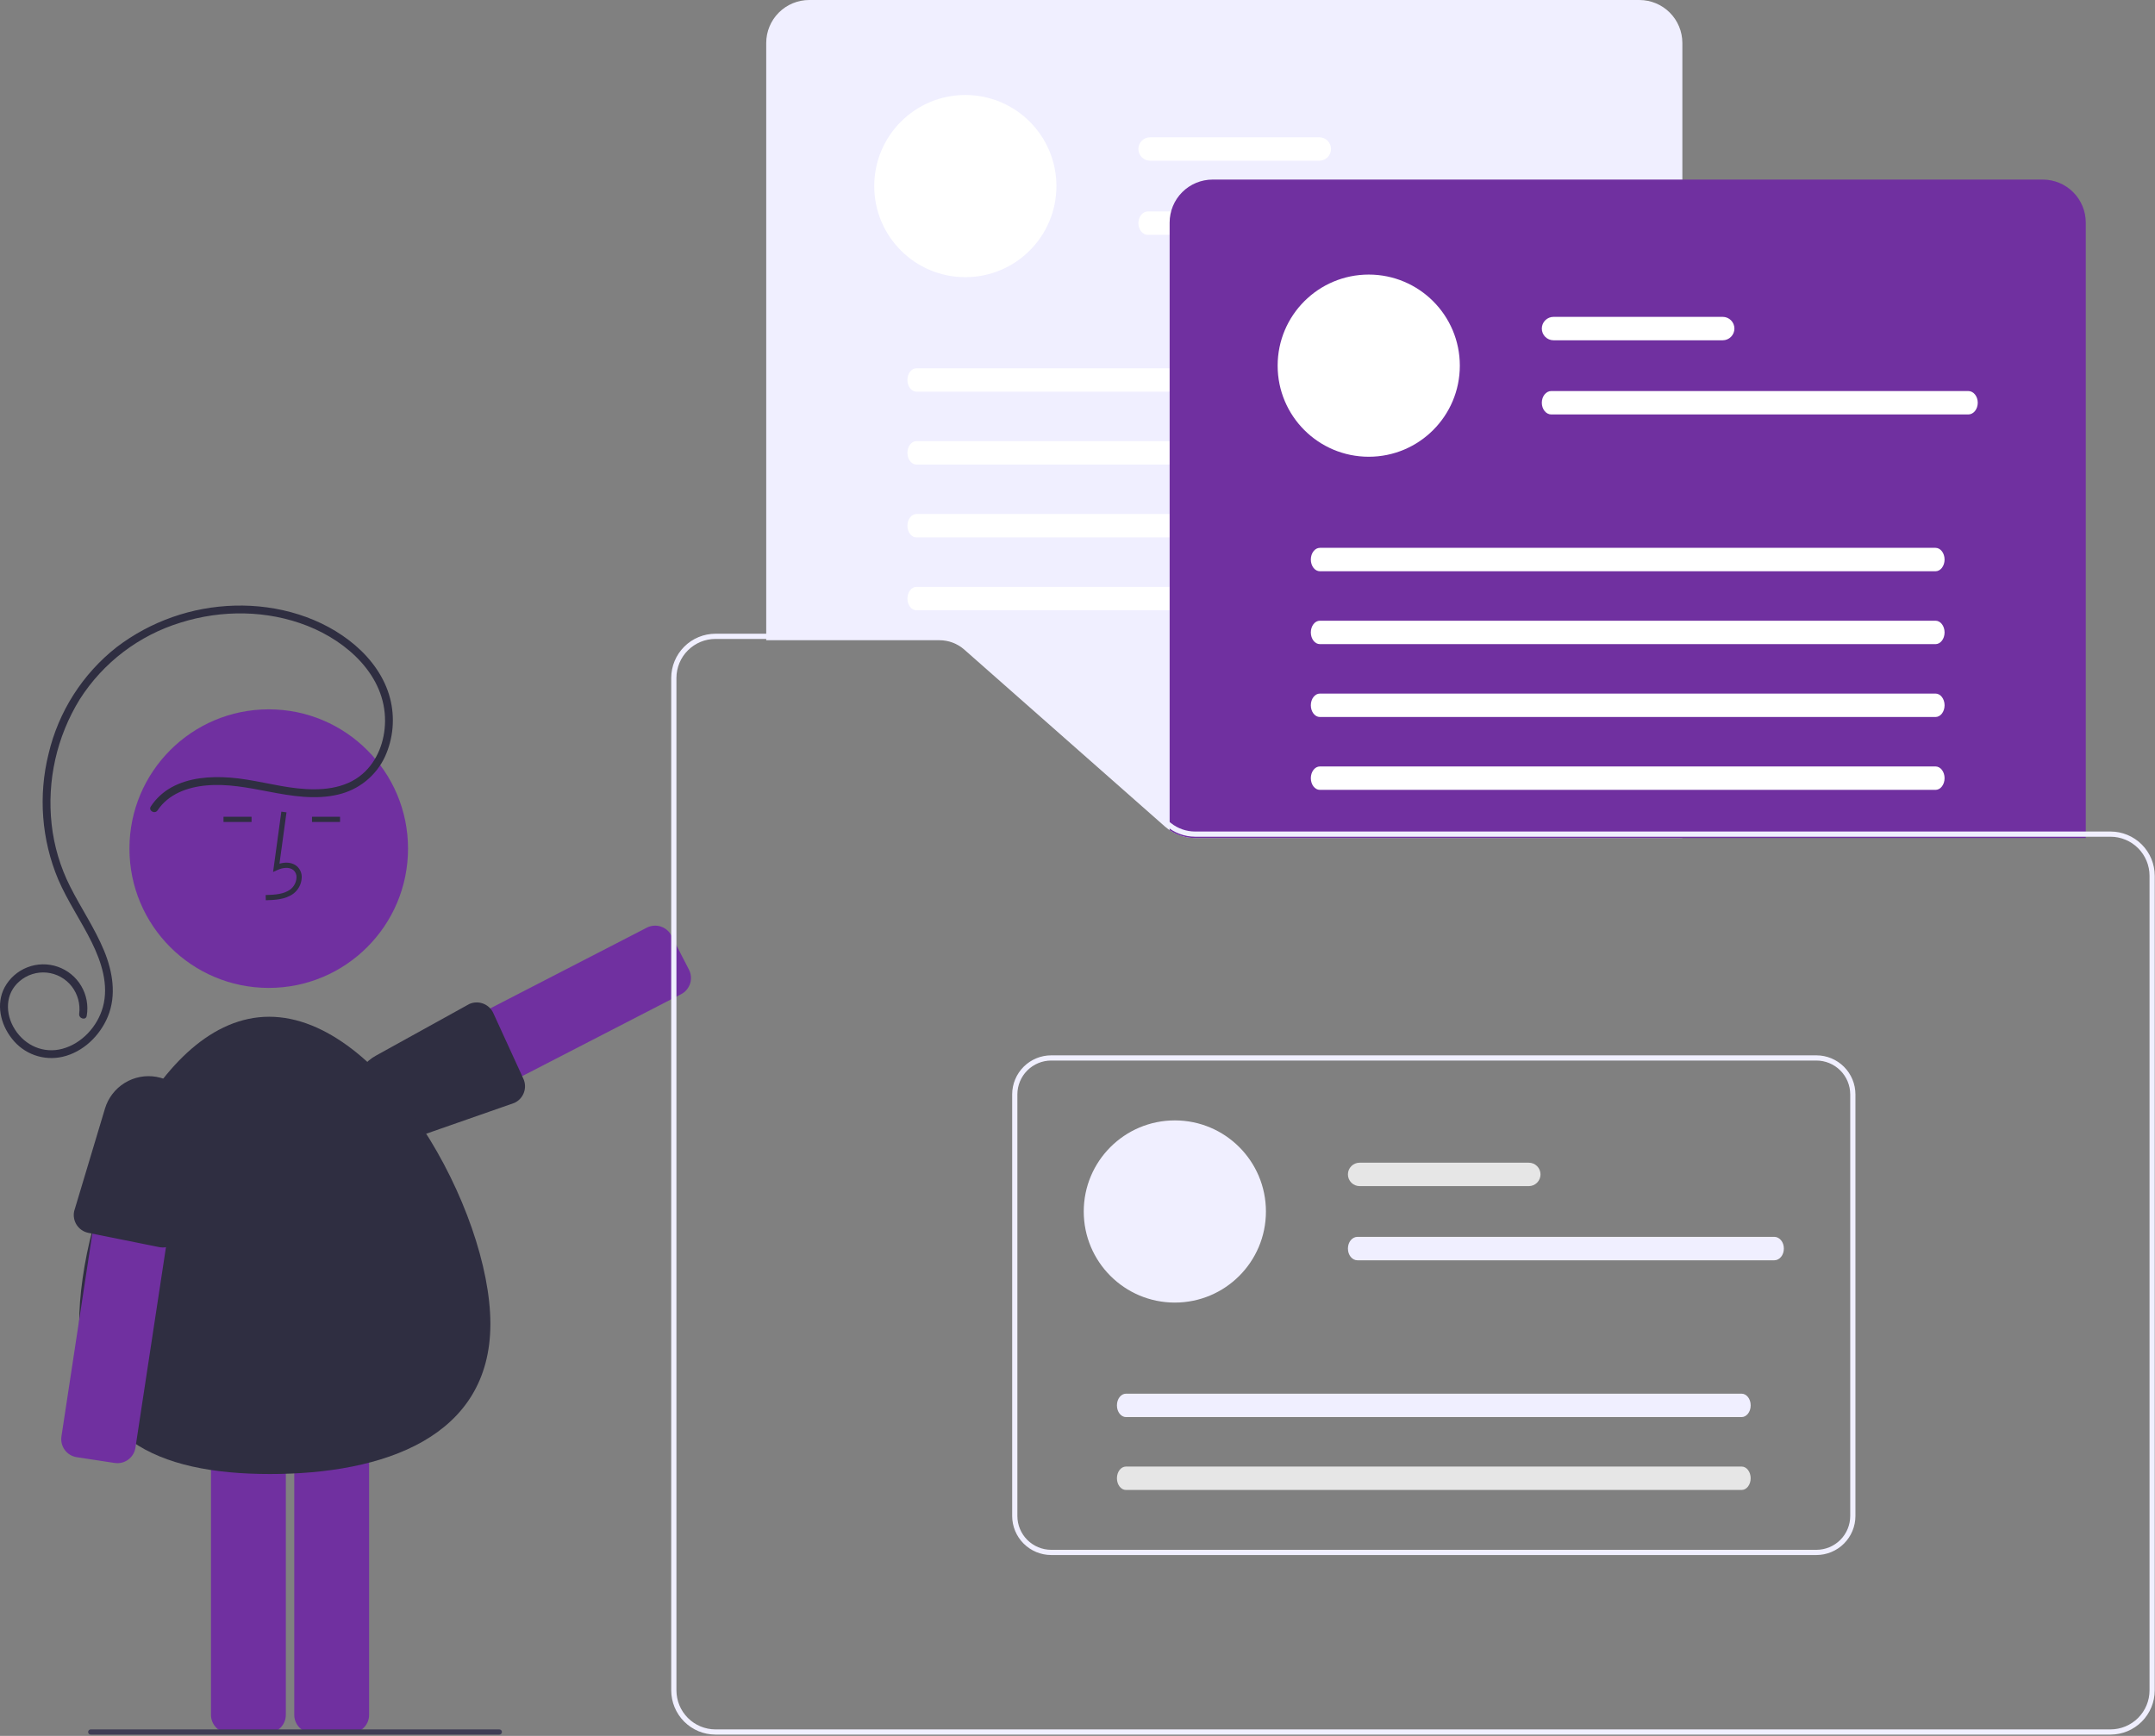 <svg width="828" height="667" viewBox="0 0 828 667" fill="none" xmlns="http://www.w3.org/2000/svg">
<rect x="0" y="0" width="828" height="667" fill="#808080" stroke="none"/>
<g clip-path="url(#clip0_2982_1773)">
<path d="M149.168 439.157C148.44 439.157 147.717 439.043 147.024 438.82C146.148 438.543 145.334 438.095 144.632 437.502C143.93 436.908 143.352 436.182 142.933 435.363L136.169 422.245C135.321 420.595 135.161 418.675 135.726 416.907C136.291 415.14 137.535 413.668 139.183 412.816L248.52 356.445C250.171 355.596 252.091 355.437 253.859 356.002C255.626 356.567 257.098 357.81 257.95 359.459L264.713 372.577C265.562 374.227 265.721 376.147 265.156 377.915C264.591 379.682 263.348 381.154 261.699 382.006L152.362 438.378C151.375 438.889 150.28 439.156 149.168 439.157V439.157Z" fill="#7030A0"/>
<path d="M188.83 388.047C189.123 388.451 189.372 388.885 189.573 389.342L201.126 414.572C201.499 415.413 201.702 416.32 201.724 417.239C201.746 418.159 201.586 419.074 201.254 419.931C200.922 420.789 200.425 421.573 199.79 422.239C199.155 422.904 198.395 423.438 197.553 423.809L158.694 437.391C154.653 438.802 150.234 438.681 146.276 437.052C142.317 435.422 139.094 432.397 137.218 428.549L137.667 428.33L137.218 428.549C135.254 424.523 134.911 419.896 136.261 415.625C137.611 411.353 140.55 407.763 144.472 405.597L180.303 385.785C181.768 385.129 183.414 384.996 184.966 385.407C186.518 385.819 187.882 386.751 188.83 388.047V388.047Z" fill="#2F2E41"/>
<path d="M646.4 322H459.21C454.949 321.987 450.837 320.434 447.632 317.627L370.529 249.625C367.882 247.287 364.472 245.998 360.94 246H294.4V16.5C294.405 12.125 296.145 7.931 299.238 4.838C302.331 1.745 306.525 0.005 310.9 0H629.9C634.275 0.005 638.468 1.745 641.562 4.838C644.655 7.931 646.395 12.125 646.4 16.5L646.4 322Z" fill="#F0EFFF"/>
<path d="M370.9 106.5C390.23 106.5 405.9 90.83 405.9 71.5C405.9 52.17 390.23 36.5 370.9 36.5C351.57 36.5 335.9 52.17 335.9 71.5C335.9 90.83 351.57 106.5 370.9 106.5Z" fill="white"/>
<path d="M506.9 52.75H441.9C440.706 52.75 439.562 53.224 438.718 54.068C437.874 54.912 437.4 56.056 437.4 57.25C437.4 58.444 437.874 59.588 438.718 60.432C439.562 61.276 440.706 61.75 441.9 61.75H506.9C508.093 61.75 509.238 61.276 510.082 60.432C510.926 59.588 511.4 58.444 511.4 57.25C511.4 56.056 510.926 54.912 510.082 54.068C509.238 53.224 508.093 52.75 506.9 52.75Z" fill="white"/>
<path d="M601.26 81.25H441.04C439.03 81.25 437.4 83.27 437.4 85.75C437.4 88.23 439.03 90.25 441.04 90.25H601.26C603.27 90.25 604.9 88.23 604.9 85.75C604.9 83.27 603.27 81.25 601.26 81.25Z" fill="white"/>
<path d="M588.67 141.5H352.13C350.21 141.5 348.65 143.52 348.65 146C348.65 148.48 350.21 150.5 352.13 150.5H588.67C590.59 150.5 592.15 148.48 592.15 146C592.15 143.52 590.59 141.5 588.67 141.5Z" fill="white"/>
<path d="M588.67 169.5H352.13C350.21 169.5 348.65 171.52 348.65 174C348.65 176.48 350.21 178.5 352.13 178.5H588.67C590.59 178.5 592.15 176.48 592.15 174C592.15 171.52 590.59 169.5 588.67 169.5Z" fill="white"/>
<path d="M588.67 197.5H352.13C350.21 197.5 348.65 199.52 348.65 202C348.65 204.48 350.21 206.5 352.13 206.5H588.67C590.59 206.5 592.15 204.48 592.15 202C592.15 199.52 590.59 197.5 588.67 197.5Z" fill="white"/>
<path d="M588.67 225.5H352.13C350.21 225.5 348.65 227.52 348.65 230C348.65 232.48 350.21 234.5 352.13 234.5H588.67C590.59 234.5 592.15 232.48 592.15 230C592.15 227.52 590.59 225.5 588.67 225.5Z" fill="white"/>
<path d="M801.4 322H459.21C455.803 322.006 452.47 321.01 449.625 319.137L449.4 318.989V85.5C449.405 81.125 451.145 76.931 454.238 73.838C457.331 70.745 461.525 69.005 465.9 69H784.9C789.274 69.005 793.468 70.745 796.562 73.838C799.655 76.931 801.395 81.125 801.4 85.5L801.4 322Z" fill="#7030A0"/>
<path d="M525.9 175.5C545.23 175.5 560.9 159.83 560.9 140.5C560.9 121.17 545.23 105.5 525.9 105.5C506.57 105.5 490.9 121.17 490.9 140.5C490.9 159.83 506.57 175.5 525.9 175.5Z" fill="white"/>
<path d="M661.9 121.75H596.9C595.706 121.75 594.562 122.224 593.718 123.068C592.874 123.912 592.4 125.057 592.4 126.25C592.4 127.443 592.874 128.588 593.718 129.432C594.562 130.276 595.706 130.75 596.9 130.75H661.9C663.093 130.75 664.238 130.276 665.082 129.432C665.926 128.588 666.4 127.443 666.4 126.25C666.4 125.057 665.926 123.912 665.082 123.068C664.238 122.224 663.093 121.75 661.9 121.75Z" fill="white"/>
<path d="M756.26 150.25H596.04C594.03 150.25 592.4 152.27 592.4 154.75C592.4 157.23 594.03 159.25 596.04 159.25H756.26C758.27 159.25 759.9 157.23 759.9 154.75C759.9 152.27 758.27 150.25 756.26 150.25Z" fill="white"/>
<path d="M743.67 210.5H507.13C505.21 210.5 503.65 212.52 503.65 215C503.65 217.48 505.21 219.5 507.13 219.5H743.67C745.59 219.5 747.15 217.48 747.15 215C747.15 212.52 745.59 210.5 743.67 210.5Z" fill="white"/>
<path d="M743.67 238.5H507.13C505.21 238.5 503.65 240.52 503.65 243C503.65 245.48 505.21 247.5 507.13 247.5H743.67C745.59 247.5 747.15 245.48 747.15 243C747.15 240.52 745.59 238.5 743.67 238.5Z" fill="white"/>
<path d="M743.67 266.5H507.13C505.21 266.5 503.65 268.52 503.65 271C503.65 273.48 505.21 275.5 507.13 275.5H743.67C745.59 275.5 747.15 273.48 747.15 271C747.15 268.52 745.59 266.5 743.67 266.5Z" fill="white"/>
<path d="M743.67 294.5H507.13C505.21 294.5 503.65 296.52 503.65 299C503.65 301.48 505.21 303.5 507.13 303.5H743.67C745.59 303.5 747.15 301.48 747.15 299C747.15 296.52 745.59 294.5 743.67 294.5Z" fill="white"/>
<path d="M810.9 319.5H459.21C455.829 319.504 452.547 318.362 449.9 316.26C449.69 316.1 449.49 315.93 449.29 315.75L419.52 289.5L372.18 247.75C369.077 245.01 365.08 243.499 360.94 243.5H274.9C270.393 243.506 266.073 245.3 262.886 248.486C259.699 251.673 257.906 255.993 257.9 260.5V649.5C257.906 654.007 259.699 658.327 262.886 661.514C266.073 664.701 270.393 666.494 274.9 666.5H810.9C815.407 666.494 819.727 664.701 822.914 661.514C826.1 658.327 827.894 654.007 827.9 649.5V336.5C827.894 331.993 826.1 327.673 822.914 324.486C819.727 321.299 815.407 319.506 810.9 319.5V319.5ZM825.9 649.5C825.895 653.477 824.313 657.289 821.501 660.101C818.689 662.913 814.877 664.495 810.9 664.5H274.9C270.923 664.495 267.111 662.913 264.299 660.101C261.487 657.289 259.905 653.477 259.9 649.5V260.5C259.905 256.523 261.487 252.711 264.299 249.899C267.111 247.087 270.923 245.505 274.9 245.5H360.94C364.593 245.497 368.122 246.831 370.86 249.25L416.5 289.5L447.96 317.25C451.074 319.978 455.07 321.488 459.21 321.5H810.9C814.877 321.505 818.689 323.087 821.501 325.899C824.313 328.711 825.895 332.523 825.9 336.5V649.5Z" fill="#F0EFFF"/>
<path d="M103.254 379.591C132.812 379.591 156.773 355.63 156.773 326.072C156.773 296.514 132.812 272.553 103.254 272.553C73.696 272.553 49.735 296.514 49.735 326.072C49.735 355.63 73.696 379.591 103.254 379.591Z" fill="#7030A0"/>
<path d="M102.821 665.918H88.062C86.206 665.916 84.427 665.178 83.114 663.865C81.802 662.553 81.064 660.774 81.062 658.918V535.904C81.064 534.048 81.802 532.269 83.114 530.957C84.427 529.645 86.206 528.906 88.062 528.904H102.821C104.677 528.906 106.456 529.645 107.768 530.957C109.081 532.269 109.819 534.048 109.821 535.904V658.918C109.819 660.774 109.081 662.553 107.768 663.865C106.456 665.178 104.677 665.916 102.821 665.918V665.918Z" fill="#7030A0"/>
<path d="M134.821 665.918H120.062C118.206 665.916 116.427 665.178 115.114 663.865C113.802 662.553 113.064 660.774 113.062 658.918V535.904C113.064 534.048 113.802 532.269 115.114 530.957C116.427 529.645 118.206 528.906 120.062 528.904H134.821C136.677 528.906 138.456 529.645 139.768 530.957C141.081 532.269 141.819 534.048 141.821 535.904V658.918C141.819 660.774 141.081 662.553 139.768 663.865C138.456 665.178 136.677 665.916 134.821 665.918V665.918Z" fill="#7030A0"/>
<path d="M188.417 508.669C188.417 552.299 147.376 566.373 103.745 566.373C60.115 566.373 30.417 552.299 30.417 508.669C30.417 465.038 59.787 390.669 103.417 390.669C147.048 390.669 188.417 465.038 188.417 508.669Z" fill="#2F2E41"/>
<path d="M102.129 345.908L102.074 343.908C105.794 343.805 109.075 343.571 111.539 341.771C112.238 341.231 112.813 340.547 113.224 339.766C113.634 338.984 113.872 338.124 113.921 337.242C113.964 336.704 113.883 336.162 113.683 335.66C113.483 335.158 113.17 334.709 112.768 334.348C111.132 332.966 108.499 333.413 106.58 334.293L104.925 335.052L108.099 311.861L110.08 312.133L107.381 331.859C109.988 331.093 112.404 331.423 114.059 332.82C114.694 333.375 115.193 334.069 115.516 334.848C115.838 335.628 115.977 336.471 115.919 337.312C115.861 338.497 115.544 339.654 114.991 340.703C114.439 341.752 113.663 342.668 112.719 343.386C109.552 345.7 105.436 345.815 102.129 345.908Z" fill="#2F2E41"/>
<path d="M130.651 313.834H119.879V315.834H130.651V313.834Z" fill="#2F2E41"/>
<path d="M96.651 313.834H85.879V315.834H96.651V313.834Z" fill="#2F2E41"/>
<path d="M403.9 407L403.899 407C400.32 407.004 396.889 408.428 394.358 410.958C391.828 413.489 390.404 416.92 390.4 420.499V420.5L390.4 582.5L390.4 582.501C390.404 586.08 391.828 589.511 394.358 592.042C396.889 594.572 400.32 595.996 403.899 596H403.9H697.9H697.901C701.48 595.996 704.911 594.572 707.442 592.042C709.972 589.511 711.396 586.08 711.4 582.501V582.5V420.5V420.499C711.396 416.92 709.972 413.489 707.442 410.958C704.911 408.428 701.48 407.004 697.901 407H697.9L403.9 407ZM697.899 597H403.901C400.056 596.996 396.37 595.467 393.652 592.748C390.934 590.03 389.404 586.344 389.4 582.5V420.5C389.404 416.656 390.934 412.97 393.652 410.252C396.37 407.534 400.056 406.004 403.9 406H697.9C701.744 406.004 705.43 407.534 708.148 410.252C710.866 412.97 712.396 416.656 712.4 420.501V582.499C712.396 586.344 710.866 590.03 708.148 592.748C705.43 595.467 701.744 596.996 697.899 597Z" fill="#E6E6E6" stroke="#F0EFFF"/>
<path d="M451.4 500.5C470.73 500.5 486.4 484.83 486.4 465.5C486.4 446.17 470.73 430.5 451.4 430.5C432.07 430.5 416.4 446.17 416.4 465.5C416.4 484.83 432.07 500.5 451.4 500.5Z" fill="#F0EFFF"/>
<path d="M587.4 446.75H522.4C521.206 446.75 520.062 447.224 519.218 448.068C518.374 448.912 517.9 450.057 517.9 451.25C517.9 452.443 518.374 453.588 519.218 454.432C520.062 455.276 521.206 455.75 522.4 455.75H587.4C588.593 455.75 589.738 455.276 590.582 454.432C591.426 453.588 591.9 452.443 591.9 451.25C591.9 450.057 591.426 448.912 590.582 448.068C589.738 447.224 588.593 446.75 587.4 446.75Z" fill="#E6E6E6"/>
<path d="M521.54 475.75H681.76C683.4 475.75 684.9 477.441 684.9 479.75C684.9 482.059 683.4 483.75 681.76 483.75H521.54C519.9 483.75 518.4 482.059 518.4 479.75C518.4 477.441 519.9 475.75 521.54 475.75Z" fill="#F0EFFF" stroke="#F0EFFF"/>
<path d="M432.63 536H669.17C670.702 536 672.15 537.669 672.15 540C672.15 542.331 670.702 544 669.17 544H432.63C431.098 544 429.65 542.331 429.65 540C429.65 537.669 431.098 536 432.63 536Z" fill="#F0EFFF" stroke="#F0EFFF"/>
<path d="M669.17 563.5H432.63C430.71 563.5 429.15 565.52 429.15 568C429.15 570.48 430.71 572.5 432.63 572.5H669.17C671.09 572.5 672.65 570.48 672.65 568C672.65 565.52 671.09 563.5 669.17 563.5Z" fill="#E6E6E6"/>
<path d="M60.541 311.367C64.703 305.102 72.027 302.446 79.249 301.8C87.379 301.072 95.233 302.64 103.17 304.163C111.905 305.839 121.15 307.407 129.951 305.288C133.845 304.387 137.483 302.615 140.592 300.103C143.7 297.592 146.198 294.408 147.897 290.79C151.12 283.733 151.814 275.781 149.864 268.272C147.801 260.286 142.682 253.259 136.476 247.951C123.809 237.118 106.668 232.25 90.181 232.708C73.756 233.132 57.881 238.714 44.806 248.663C31.709 258.971 22.492 273.414 18.661 289.634C14.655 305.722 15.96 322.674 22.381 337.958C25.989 346.328 31.207 353.873 35.233 362.032C38.982 369.628 41.869 378.46 39.537 386.932C37.49 394.367 31.481 400.972 23.937 402.991C16.752 404.913 9.658 401.762 5.721 395.554C1.949 389.608 1.859 381.819 7.521 377.018C8.949 375.787 10.612 374.86 12.409 374.292C14.206 373.724 16.1 373.528 17.976 373.715C19.851 373.902 21.669 374.469 23.319 375.381C24.968 376.292 26.415 377.53 27.571 379.018C29.869 382.002 30.897 385.771 30.433 389.507C30.154 391.396 33.044 392.211 33.326 390.305C34.002 386.353 33.252 382.29 31.212 378.839C29.171 375.388 25.971 372.774 22.183 371.462C18.395 370.15 14.263 370.225 10.525 371.675C6.788 373.125 3.686 375.854 1.773 379.378C-1.642 385.798 0.201 393.541 4.535 399.029C6.771 401.952 9.803 404.169 13.266 405.414C16.729 406.659 20.478 406.881 24.064 406.051C31.953 404.229 38.408 397.958 41.443 390.589C44.822 382.385 43.274 373.231 39.98 365.27C36.419 356.665 31.131 348.947 26.949 340.654C23.163 333.16 20.753 325.047 19.836 316.701C17.999 299.942 21.803 283.049 30.645 268.694C39.658 254.562 53.414 244.107 69.444 239.207C85.249 234.246 102.681 234.398 118.156 240.495C133.4 246.501 148.119 259.591 147.943 277.17C147.867 284.68 145.08 292.338 139.327 297.347C132.453 303.333 122.882 303.844 114.241 302.91C105.544 301.97 97.1 299.43 88.366 298.783C80.77 298.219 72.574 298.805 65.791 302.579C62.633 304.34 59.944 306.835 57.95 309.853C56.879 311.466 59.476 312.97 60.541 311.367L60.541 311.367Z" fill="#2F2E41"/>
<path d="M45.123 562.206C44.769 562.206 44.416 562.179 44.066 562.126L29.475 559.905C27.64 559.624 25.992 558.626 24.892 557.132C23.793 555.637 23.331 553.767 23.608 551.932L42.118 430.319C42.4 428.484 43.397 426.836 44.892 425.737C46.387 424.637 48.257 424.175 50.092 424.452L64.683 426.673C66.517 426.954 68.165 427.951 69.265 429.446C70.365 430.941 70.827 432.811 70.55 434.646L52.039 556.259C51.785 557.913 50.949 559.421 49.681 560.511C48.412 561.602 46.796 562.203 45.123 562.206V562.206Z" fill="#7030A0"/>
<path d="M62.56 479.326C62.061 479.326 61.564 479.272 61.076 479.167L33.871 473.693C32.971 473.5 32.119 473.132 31.362 472.609C30.605 472.087 29.958 471.42 29.459 470.648C28.96 469.875 28.618 469.012 28.453 468.107C28.287 467.202 28.302 466.274 28.496 465.374L40.335 425.95C41.568 421.85 44.262 418.346 47.906 416.1C51.551 413.854 55.892 413.024 60.108 413.766L60.021 414.258L60.108 413.766C64.52 414.542 68.466 416.983 71.129 420.585C73.792 424.187 74.97 428.674 74.419 433.12L69.4 473.755C69.07 475.326 68.211 476.737 66.966 477.751C65.721 478.765 64.166 479.321 62.56 479.326H62.56Z" fill="#2F2E41"/>
<path d="M191.857 666.5H34.857C34.591 666.5 34.337 666.395 34.15 666.207C33.962 666.02 33.857 665.765 33.857 665.5C33.857 665.235 33.962 664.98 34.15 664.793C34.337 664.605 34.591 664.5 34.857 664.5H191.857C192.122 664.5 192.376 664.605 192.564 664.793C192.751 664.98 192.857 665.235 192.857 665.5C192.857 665.765 192.751 666.02 192.564 666.207C192.376 666.395 192.122 666.5 191.857 666.5Z" fill="#3F3D56"/>
</g>
<defs>
<clipPath id="clip0_2982_1773">
<rect width="827.9" height="666.5" fill="white"/>
</clipPath>
</defs>
</svg>
